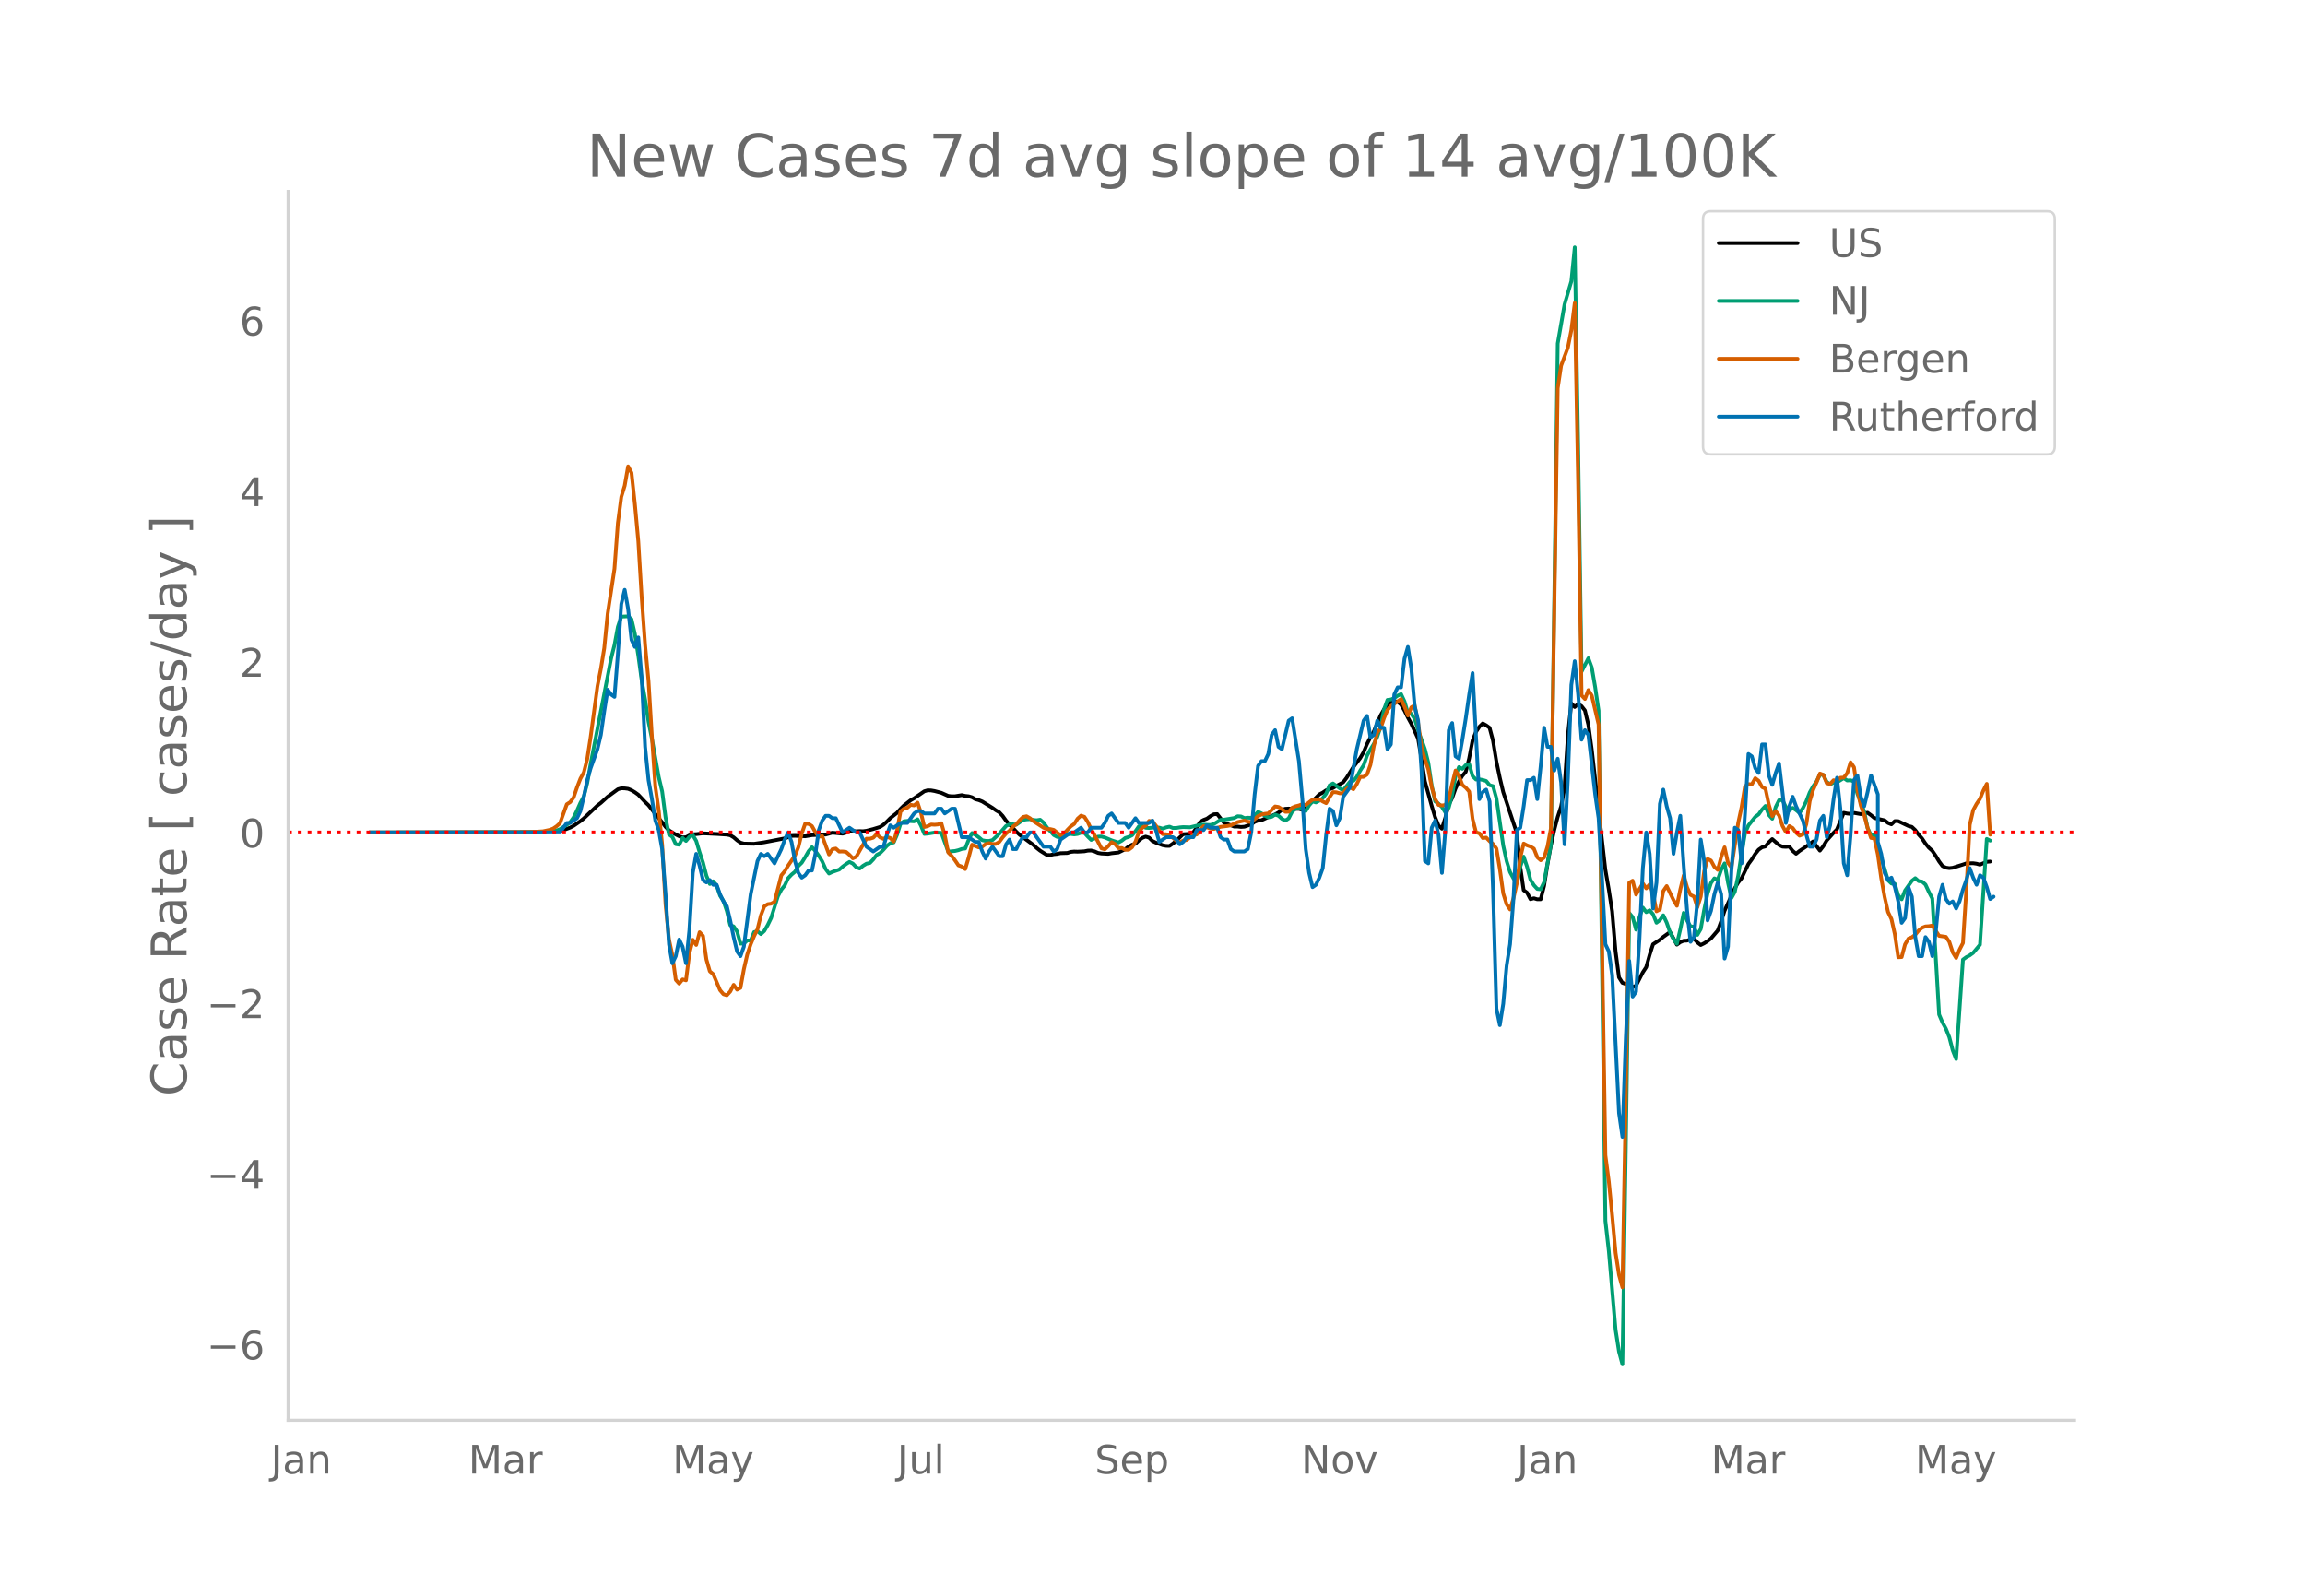 <svg height="864" viewBox="0 0 936 648" width="1248" xmlns="http://www.w3.org/2000/svg" xmlns:xlink="http://www.w3.org/1999/xlink"><defs><style>*{stroke-linecap:butt;stroke-linejoin:round}</style></defs><g id="figure_1"><path d="M0 648h936V0H0z" style="fill:#fff" id="patch_1"/><g id="axes_1"><path d="M117 576.72h725.4V77.76H117z" style="fill:none" id="patch_2"/><path clip-path="url(#p8b277b2aab)" d="m149.973 338.045 69.125-.139 6.912-.325 1.383-.177 1.382-.31 2.765-1.038 1.383-.725 2.765-1.897 1.382-1.119 5.53-5.229 1.383-1.062 2.765-2.495 4.148-3.033 1.382-.4 1.383.044 1.382.176 1.383.566 1.382.823 1.383.998 2.765 2.955 1.382 1.327 2.765 3.54 2.765 3.374 1.383 1.848 1.382 1.415 2.765 1.7 1.383.705 1.382.48 1.383-.067 1.382-.726 1.383-.499 1.382-.044 2.765-.325 5.53.258 4.148.263 1.382.263 1.383.84 1.382 1.195 1.383.96 1.382.398 4.148.08 4.147-.612 8.295-1.597 2.765-.997 1.383-.05 4.147.207 2.765-.47 2.765-.125 1.383-.137 1.382.02 2.765-.757 4.148.398 1.382-.392 1.383-.647 1.382-.045 1.383.122 1.382-.086 1.383.053 1.382-.178 2.765-.703 2.765-.845 1.383-.907 1.382-1.256 1.383-1.411 2.765-2.189 1.382-1.585 1.383-1.367 2.765-2.144 1.382-.774 4.148-2.853 1.382-.393 1.383.053 1.382.243 2.765.719 2.765 1.24 1.383.172 1.382-.019 2.765-.46 1.383.319 1.382.144 1.383.405 1.382.803 1.383.365 1.382.554 4.148 2.57 1.383.996 1.382.8 1.383 1.481 1.382 1.942 1.383 1.543 1.382 1.375 1.383 1.546 1.382 1.292 5.53 4.07 1.383 1.277 1.382 1.088 2.765 1.763 1.383.01 1.382-.331 1.383-.128 1.382-.295 2.765-.08 1.383-.442 1.382-.136 1.383.047 2.765-.147 1.382-.28 1.383-.047 1.382.358 1.383.625 1.382.232 2.765.15 1.383-.258 2.765-.3 2.765-1.33 1.382-1.115 1.383-.721 1.382-.388 1.383-1.337 1.382-1.042 1.383-.524 1.382.421 1.383 1.361 1.382.672 2.765 1.04 1.383.26 1.382.026 1.383-.964 1.382-1.134 2.765-2.666 2.765-.166 1.383-.62 1.382-1.93 1.383-2.298 1.382-.79 1.383-.52 1.382-.993 1.383-.769 1.382-.088 2.765 3.501 4.148 1.574 1.382-.003 1.383.155 1.382-.094 2.765-.95 1.383-1.01 1.382-.526 1.383-.144 2.765-1.279 1.382-.453 1.383-.623 1.382-.758 1.383-1.091 1.382-.46 1.383-.074 2.765.156 1.382-.025 1.383.365 1.382-.5 1.383-1.691 2.765-2.68 1.382-1.393 1.383-.704 1.382-.936 2.765-.927 1.383-.857 2.765-1.461 1.382-1.812 2.765-4.403 2.765-3.626 1.383-2.404 1.382-3.274 1.383-2.73 1.382-2.368 2.766-6.596 1.382-2.411 1.383-1.833 1.382-1.11 1.383-.38 1.382.193 1.383 1.205 1.382 2.391 1.383 2.822 1.382 2.522 2.765 6.023 1.383 8.26 1.382 9.083 2.765 10.003 1.383 4.539 1.382 3.423 1.383 1.314 1.382-4.425 1.383-5.339 1.382-2.679 1.383-3.862 1.382-2.875 1.383-2.296 1.382-1.59 1.383-5.505 1.382-7.233 1.383-3.486 1.382-2.109 1.383-1.363 1.382.783 1.383.997 1.382 5.22 1.383 8.43 1.382 6.62 1.383 5.82 5.53 16.684 1.382 13.562 1.383 9.602 1.382 1.012 1.383 2.659 1.382-.375 1.383.416 1.382-.011 1.383-5.382 1.382-8.817 1.383-7.66 1.382-6.279 1.383-5.26 1.382-4.28 1.383-7.455 1.382-21.43 1.383-13.004 1.382 1.51 1.383-1.23 1.382.862 1.383 1.748 1.382 5.758 1.383 9.968 5.53 48.94 1.382 7.948 1.383 9.007 1.382 16.171 1.383 10.605 1.382 2.2 1.383.482 1.382-.467 1.383 1.798 1.382-.647 2.765-5.396 1.383-2.124 1.382-4.982 1.383-4.309 2.765-1.8 1.382-1.187 2.765-1.967 2.765 5.1 1.383-.995 1.382-.575 1.383-.052 1.382-.538 1.383-.336 1.382 1.582 1.383 1.074 1.382-.681 1.383-.878 1.382-1.085 2.765-3.23 1.383-3.708 1.382-4.31 4.148-9.145 1.382-2.336 1.383-1.748 2.765-5.757 1.382-1.89 1.383-2.19 1.382-1.745 1.383-.962 1.382-.358 1.383-1.689 1.382-1.313 2.766 2.412 1.382.672 1.383.086 1.382-.117 1.383 1.743 1.382 1.17 1.383-1.125 2.765-1.834 2.765-2.037 2.765 3.726 1.382-1.801 1.383-2.313 2.765-3.102 1.382-1.385 2.765-6.773 1.383.303 1.382.138 1.383-.402 2.765.498 2.765-.557 1.382.993 1.383 1.144 4.147.948 1.383 1.059 1.382.572 1.383-1.316 1.382.018 4.148 1.967 1.382.355 1.383 1.302 1.382 1.855 1.383 1.552 1.382 2.07 1.383 1.697 1.382 1.233 1.383 2.022 1.382 2.294 1.383 1.877 1.382.656 1.383.208 1.382-.15 4.148-1.309 1.382-.466 2.765-.07 1.383.197 1.382.383 2.765-1.155 1.383-.104h0" style="fill:none;stroke:#000;stroke-linecap:round;stroke-width:1.5" id="line2d_1"/><path clip-path="url(#p8b277b2aab)" d="m149.973 338.04 69.125-.098 4.147-.227 1.383-.187 1.382-.32 1.383-.474 2.765-1.772 1.382-1.1 1.383-1.927 1.382-2.787 1.383-3.15 1.382-2.579 1.383-5.418 1.383-7.823 8.295-42.716 1.382-5.523 1.383-7.427 1.382-4.138 2.765-.113 1.383 1.152 1.382 6.005 1.383 8.844 1.382 10.066 1.383 7.745 1.382 9.031 1.383 6.939 2.765 15.472 1.382 5.834 1.383 10.564 1.382 6.92 1.383.998 1.382 2.964 1.383.229 1.382-2.771 1.383 1.228 1.382-1.674 1.383-.709 1.382 2.365 1.383 4.64 1.382 4.144 1.383 5.35 1.382 3.367 1.383-1.1 1.382 1.713 1.383 4.112 1.382 2.152 1.383 4.116 1.382 5.699 1.383.51 1.382 2.081 1.383 4.945 1.382-.058 1.383-1.254 1.382.046 1.383-3.434 1.382-.37 1.383 1.186 1.382-1.272 1.383-2.394 1.382-2.86 2.765-8.862 1.383-2.661 1.382-1.716 1.383-2.95 1.382-1.453 1.383-1.133 1.382-2.353 1.383-1.34 1.382-2.219 1.383-2.44 1.382-1.622 1.383 1.529 1.382 1.946 1.383 2.251 1.382 3.114 1.383 1.837 1.382-.643 2.765-.95 1.383-1.196 1.382-1.04 1.383-.883 1.382.689 1.383 1.463 1.382.551 1.383-1.138 1.382-.842 1.383-.273 1.382-1.447 1.383-1.837 1.382-.733 1.383-1.397 1.382-1.57 1.383-1.026 1.382-.354 1.383-3.185 1.382-4.385 1.383-1.043 1.382-.125 2.765.19 1.383-.851 1.382 2.56 1.383 3.394 1.382-.124 2.765-.456 2.765.14 2.765 7.61 2.765-.24 1.383-.332 1.382-.494 1.383-.169 1.382-3.493 1.383-2.815 1.382.749 1.383.995 1.382 1.18 1.383.27 1.383.035 1.382-.342 2.765-2.588 2.765-3.177 1.383-.633 1.382-.034 1.383.154 2.765-1.94 1.382-.218 1.383-.09 1.382.335 1.383.125 1.382-.229 1.383 1.169 1.382 1.968 2.765 3.09 1.383.75 1.382.157 2.765-1.276 1.383-.063 1.382.185 1.383-.184 1.382-.503 1.383.05 1.382 1.522 1.383 1.346 1.382-.601 1.383-.725 1.382-.061 1.383.394 2.765 1.166 2.765.894 1.382-.764 1.383-1.083 1.382-.42 1.383-.683 1.382-1.65 1.383-1.987 1.382-.19 1.383.776 1.382.09 2.765-.252 1.383.114 1.382.406 1.383-.52 1.382-.292 1.383.555 1.382-.018 1.383-.239 1.382-.125 2.765.091 4.148-.997 1.382-.08 2.765.138 1.383-.4 2.765-1.688 1.382-.072 4.148-.673 1.382-.724 1.383.085 1.382.665 1.383-.153 1.382.068 1.383-.94 1.382-1.499 1.383.613 1.382.98 1.383.655 1.382-.24 1.383-.913 1.382.492 1.383 1.242 1.382.744 1.383-.933 1.382-2.721 1.383-1.19 1.382-.233 1.383.404 1.382.762 1.383-2.325 1.382-1.566 1.383.408 1.382-.729 1.383-1.015 1.382-1.841 1.383-3.386 1.382-.737 2.765 2.005 1.383.784 2.765-3.507 1.382-.34 1.383-1.62 1.382-2.549 1.383-2.153 1.382-3.902 1.383-2.54 1.382-2.237 1.383-2.88 1.383-3.985 1.382-7.182 1.383-3.822 1.382-.16 1.383-.574 1.382-.983 1.383-.641 1.382 2.944 1.383 4.703 1.382.335 1.383 2.054 1.382 4.62 2.765 7.687 1.383 5.544 1.382 9.3 1.383 6.38 1.382.936 1.383 1.32 1.382 2.22 1.383-1.93 1.382-5.065 1.383-7.897 1.382-3.527 1.383.733 1.382-1.545 1.383-.38 1.382 4.869 1.383 1.391 1.382-.072 1.383.241 1.382.428 1.383 1.686 1.382.38 1.383 4.99 2.765 19.177 1.382 6.31 1.383 4.445 1.382 2.557 1.383 1.852 1.382-6.567 1.383-4.118 1.382 4.154 1.383 5.257 1.382 2.185 1.383 1.523 1.382.143 1.383-2.89 2.765-15.22 2.765-203.525 2.765-15.837 2.765-9.43 1.382-13.781 1.383 80.61 1.382 91.681 2.765-5.42 1.383 3.734 1.382 8.004 1.383 9.523 2.765 207.19 1.382 12.22 2.765 32.07 1.383 8.83 1.382 5.158 1.383-87.99 1.382-95.289 1.383 1.648 1.382 5.116 1.383-5.03 1.382-3.941 1.383 1.863 1.382-.76 1.383 1.614 1.382 3.437 1.383-1.049 1.382-1.978 1.383 2.997 1.382 3.991 1.383 2.66 1.382 1.923 1.383-5.904 1.382-6.682 1.383 3.21 1.382 2.311 1.383.118 1.382 3.32 1.383-2.377 1.382-7.803 1.383-6.598 1.382-4.278 1.383-1.905 1.382.59 1.383-4.045 1.382-2.61 1.383 7.867 1.382 6.206 1.383-2.49 1.382-6.626 1.383-9.023 1.382-8.115 1.383-3.243 2.765-3.465 1.382-1.021 1.383-1.953 1.382-1.46 1.383 3.637 1.382 1.557 1.383-4.751 1.383-2.781 1.382-.034 1.383 2.82 1.382 1.356 1.383-1.011 1.382.922 1.383 1.146 1.382-1.998 1.383-2.761 1.382-3.587 1.383-2.494 1.382-1.915 1.383-2.812 1.382.101 1.383 2.884 1.382.916 1.383-.6 1.382-.176 2.765-1.724 1.383.967 1.382-.081 1.383.477 1.382 4.994 2.765 7.258 1.383 6.7 1.382 2.902 1.383-.082 5.53 18.367 1.382 1.3 1.383.155 1.382 4.634 1.383 1.632 1.382-3.587 2.765-3.927 1.383-1.081 1.382 1.224 1.383.145 1.382 1.24 1.383 2.994 1.382 2.655 2.765 47.103 1.383 3.27 1.382 2.505 1.383 3.457 1.382 5.339 1.383 3.533 2.765-40.405 1.382-.997 1.383-.723 1.382-1.023 2.765-3.29 2.765-42.96 1.383.688h0" style="fill:none;stroke:#009e73;stroke-linecap:round;stroke-width:1.5" id="line2d_2"/><path clip-path="url(#p8b277b2aab)" d="m149.973 338.04 60.83-.095 5.53-.133 4.147-.247 2.765-.588 1.383-.53 1.382-.93 1.383-1.233 2.765-7.7 1.382-.872 1.383-1.878 1.382-4.077 1.383-3.585 1.382-2.522 1.383-5.462 1.383-8.97 2.765-20.578 1.382-6.998 1.383-8.478 1.382-13.958 2.765-18.226 1.383-18.624 1.382-10.564 1.383-4.57 1.382-7.852 1.383 2.617 1.382 12.745 1.383 15.077 1.382 22.93 1.383 19.23 1.382 14.585 1.383 22.758 1.382 20.065 1.383 9.71 1.382 13.75 1.383 24.542 1.382 13.977 1.383 6.449 1.382 10.07 1.383 1.536 1.382-1.706 1.383.379 1.382-10.943 1.383-5.52 1.382 2.087 1.383-5.177 1.382 1.46 1.383 9.615 1.382 4.818 1.383 1.137 2.765 6.506 1.382 1.63 1.383.437 1.382-1.517 1.383-2.712 1.382 1.972 1.383-.74 1.382-7.548 1.383-6.03 1.382-4.116 1.383-3.3 1.382-2.826 1.383-5.614 1.382-3.66 1.383-.892 1.382-.19 1.383-.777 2.765-10.753 1.382-1.67 1.383-2.275 2.765-4.078 1.382-3.394 1.383-5.576 1.382-3.964 1.383.057 1.382.91 1.383 2.485 1.382 1.84 1.383-.285 2.765 7.491 1.382-2.124 1.383-.284 1.382 1.232 1.383-.038 1.382.152 1.383 1.195 1.382 1.441 1.383-.645 4.147-7.34 1.383.02 1.382-.417 1.383-1.442 1.382 1.328 1.383.607 1.382-.816 1.383.455 1.382 1.423 1.383-4.59 1.382-7.624 1.383-1.119 1.382-.398 1.383-1.176 1.382.228 1.383-1.12 1.382 4.06 1.383 5.84 1.382-.36 1.383-.664 1.382.095 1.383-.114 1.382-.512 1.383 4.855 1.382 7.018 1.383 1.384 1.382 1.82 1.383 2.05 1.382.473 1.383 1.043 1.382-4.646 1.383-5.273 2.765 1.138 1.382-.341 1.383-1.024 1.383-.398 1.382.379 1.383-.057 1.382-.797 1.383-1.877 1.382-1.555 1.383-1.1 1.382-1.67 1.383-1.023 1.382-1.612 1.383-1.328 1.382-.285 1.383.778 1.382 1.195 4.148 2.693 1.382.569 1.383-.019 1.382.322 2.765 2.2 1.383-.569 1.382-1.63 1.383-1.423 1.382-.986 1.383-2.143 1.382-1.233 1.383.474 1.382 2.124 1.383 2.997 1.382 2.37 2.765 5.33 1.383.398 1.382-1.29 1.383-1.63 1.382.777 1.383 1.65 1.382-.038 1.383.74 1.382-.02 1.383-1.024 1.382-2.294 1.383-3.926 1.382-1.707 1.383-.872 1.382-1.935 1.383.247 1.382 1.706 1.383 2.106 1.382 1.346 1.383.02 1.382.644 1.383.853 1.382 1.176 1.383.588 1.382-.664 1.383-.246 2.765-2.03 1.382-.208 1.383-1.935 1.382-1.479 2.765 1.005 1.383.171 2.765-.872 2.765-.36 1.382-.266 2.765-1.309 2.765-.607 1.383.455 1.382.19 2.765-2.465 1.383-.645 1.382-.285 1.383-.151 2.765-2.845 1.382.227 1.383.854 1.382 1.1 1.383-.02 1.382-1.63 1.383-.588 1.382-.342 1.383-.512 1.382.323 2.765-2.181 2.765-.114 1.383.891 1.382.664 1.383-2.446 1.382-2.03 1.383.076 1.382.398 1.383-.018 1.382-1.821 1.383-.607 1.382.815 1.383-2.143 1.382-2.882 1.383-.02 1.382-.948 1.383-3.944 1.382-7.606 1.383-5.5 1.383-1.687 1.382-4.21 1.383-3.244 1.382-1.555 4.148-2.902 1.382 3.035 1.383 3.66 1.382-3.319 1.383-.796 1.382 7.055 1.383 9.862 1.382 4.95 1.383 4.134 1.382 7.245 1.383 4.78 1.382 2.389 1.383.208 1.382-.17 1.383-2.428 1.382-6.145 1.383-5.443 1.382 2.295 1.383 3.566 1.382 1.119 1.383 1.574 1.382 11.113 1.383 5.425 1.382.398 1.383 1.953 1.382-.19 1.383 1.442 1.382 1.119 1.383 1.896 1.382 8.307 1.383 9.9 1.382 4.438 1.383 2.086 1.382-4.532 1.383-6.202 1.382-10.298 1.383-5.747 1.382.74 1.383.493 1.382.853 1.383 3.49 1.382 1.214 1.383-1.1 1.382-4.514 1.383-7.358 2.765-178.692 1.382-9.199 2.765-7.396 1.383-7.017 1.382-11.02 1.383 73.681 1.382 85.648 1.383 1.48 1.382-3.623 1.383 2.238 2.765 11.72 2.765 174.937 1.382 10.602 1.383 13.958 1.382 15.097 1.383 8.933 1.382 5.082 1.383-77.568 1.382-86.786 1.383-.815 1.382 5.651 2.765-4.532 1.383 1.991 1.382-1.593 1.383 3.622 1.382 7.302 1.383-.74 1.382-7.529 1.383-1.991 2.765 5.69 1.382 2.332 1.383-6.695 1.382-5.632 1.383 4.798 1.382 3.091 1.383.664 1.382 4.362 1.383-4.305 1.382-10.26 1.383-5.064 1.382.664 1.383 2.56 1.382 1.233 1.383-5.235 1.382-3.926 1.383 6.316 1.382 1.859 2.765-18.15 1.383-6.43 1.382-8.401 1.383-.873 1.382.095 1.383-2.484 1.382 1.043 1.383 2.56 1.382.683 1.383 6.486 1.382 4.647 1.383-2.049 1.383 1.783 1.382 4.21 1.383 2.504 1.382-2.447 1.383.797 1.382 1.915 1.383 1.214 1.382-.569 1.383-4.115 1.382-9.37 1.383-4.513 1.382-3.091 1.383-3.604 1.382.55 1.383 3.395 1.382.303 1.383-1.517 1.382.209 1.383-1.214 1.382-.076 1.383-1.783 1.382-4.419 1.383 2.01 1.382 9.313 1.383 6.24 1.382 3.906 1.383 5.235 1.382 4.02 1.383.228 1.382 6.486 1.383 9.654 1.382 7.624 1.383 6.087 1.382 2.864 1.383 6.183 1.382 9.312 1.383-.076 1.382-5.158 1.383-2.333 1.382-.55 1.383-1.024 1.382-1.707 1.383-1.138 1.382-.531 1.383-.095 1.382-.247 2.765 4.173 2.765.398 1.383 2.067 1.382 4.249 1.383 2.275 1.382-3.394 1.383-2.693 1.382-21.697 1.383-26.286 1.382-5.955 1.383-2.541 1.382-2.049 1.383-3.394 1.382-2.694 1.383 20.635h0" style="fill:none;stroke:#d55e00;stroke-linecap:round;stroke-width:1.5" id="line2d_3"/><path clip-path="url(#p8b277b2aab)" d="M149.973 338.04h77.42l2.765-3.864h1.382l2.765-1.932 1.383-2.898 1.382-5.796 1.383-6.761 1.383-4.83 2.765-7.727 1.382-5.796 1.383-9.66 1.382-8.693 1.383 1.932 1.382.966 1.383-17.387 1.382-20.285 1.383-5.795 1.382 7.727 1.383 12.557 1.382 2.898 1.383-3.864 1.382 16.421 1.383 28.013 1.382 13.523 1.383 7.727 1.382 8.694 1.383 3.863 1.382 7.728 1.383 18.353 1.382 20.285 1.383 7.727 1.382-2.898 1.383-6.761 1.382 2.897 1.383 6.762 1.382-13.523 1.383-23.183 1.382-7.727 1.383 4.83 1.382 5.795 1.383.966 1.382-.966 1.383 1.932h1.382l1.383 3.864 1.382 2.898 1.383 1.932 1.382 5.795 1.383 6.762 1.382 5.795 1.383 1.932 1.382-3.864 2.765-21.25 2.765-13.523 1.383-2.898 1.382.966 1.383-.966 2.765 3.864 2.765-5.796 1.382-3.864 1.383-2.898 1.382 3.864 1.383 7.728 1.382 4.83 1.383 1.931 1.382-.966 1.383-1.932h1.382l1.383-6.761 1.382-9.66 1.383-3.863 1.382-1.932h1.383l1.382.966h1.383l2.765 5.795 2.765-1.931 2.765 1.931h1.382l2.765 5.796 2.765 1.932 2.765-1.932h1.383l1.382-4.83 1.383-3.863 1.382.966 2.765-1.932h2.765l2.765-3.864 1.383-.966h1.382l1.383.966h4.147l1.383-1.932h1.382l1.383 1.932 2.765-1.932h1.382l2.765 11.591h2.765l2.765 1.932h1.383l1.382 3.864 1.383 2.898 1.383-2.898 1.382-1.932 2.765 3.864h1.383l1.382-4.83 1.383-1.932 1.382 3.864h1.383l1.382-2.898 1.383-1.932h1.382l1.383-1.932h1.382l4.148 5.796h2.765l1.382 1.932 1.383-.966 1.382-3.864 4.148-2.898h1.382l2.765-1.931 1.383 1.931h1.382l1.383-1.931h4.147l1.383-1.932 1.382-2.898 1.383-.966 2.765 3.864h2.765l1.382 1.932 2.765-3.864 1.383 1.932h4.147l1.383-.966 1.382 3.863 1.383 4.83 2.765-1.932h2.765l1.382.966 1.383 1.932 1.382-.966 1.383-1.932h2.765l1.382-2.898h2.765l1.383-1.931 1.382.966h2.765l1.383 3.863 1.382.966h1.383l1.382 3.864 1.383.966h4.147l1.383-.966 1.382-6.762 1.383-15.455 1.382-11.59 1.383-1.933h1.382l1.383-2.898 1.382-7.727 1.383-1.932 1.382 6.762 1.383.966 2.765-11.592 1.382-.966 2.765 17.387 1.383 15.455 1.382 20.285 1.383 9.66 1.382 5.795 1.383-.966 1.382-2.898 1.383-3.863 1.382-13.524 1.383-10.625 1.382.966 1.383 5.796 1.382-2.898 1.383-8.694 2.765-3.863 2.765-15.455 2.765-11.592 1.382-1.932 1.383 8.694 1.382-.966 1.383-5.796 1.383 2.898h1.382l1.383 8.694 1.382-1.932 1.383-20.285 1.382-2.898h1.383l1.382-11.591 1.383-4.83 1.382 8.694 1.383 15.455 1.382 5.795 1.383 20.285 1.382 36.706 1.383.966 1.382-14.49 1.383-2.897 1.382 5.795 1.383 15.455 1.382-17.387 1.383-40.569 1.382-2.898 1.383 13.523 1.382.966 1.383-7.727 1.382-8.694 1.383-9.659 1.382-8.693 2.765 51.194 1.383-2.898 1.382-.965 1.383 4.83 1.382 35.739 1.383 48.297 1.382 6.761 1.383-8.693 1.382-15.455 1.383-8.693 1.382-18.353 1.383-28.013 1.382-.965 1.383-8.694 1.382-10.625h1.383l1.382-.966 1.383 8.693 1.382-13.523 1.383-15.455 1.382 7.728h1.383l1.382 9.659 1.383-4.83 1.382 9.66 1.383 25.114 1.382-27.046 1.383-37.672 1.382-9.66 1.383 13.524 1.382 18.353 1.383-3.864 1.382 1.932 2.765 24.148 1.383 9.66 1.382 24.148 1.383 27.047 1.382 2.897 1.383 9.66 2.765 56.024 1.382 9.66 1.383-40.57 1.382-30.91 1.383 14.49 1.382-1.933 1.383-21.25 1.382-28.978 1.383-14.49 1.382 8.694 1.383 22.216 1.382-10.625 1.383-31.876 1.382-5.795 1.383 6.761 1.382 4.83 1.383 14.489 1.382-8.694 1.383-6.761 1.382 20.285 1.383 18.352 1.382 12.558 1.383-1.932 1.382-14.49 1.383-25.114 1.382 8.694 1.383 24.148 1.382-3.864 1.383-6.761 1.382-4.83 1.383 4.83 1.382 26.08 1.383-4.83 1.382-30.91 1.383-17.386 1.382.965 1.383 13.524 1.382-20.285 1.383-24.149 1.382.966 1.383 4.83 1.382 1.932 1.383-11.591h1.382l1.383 12.557 1.382 3.864 1.383-4.83 1.383-3.864 1.382 11.591 1.383 12.558 1.382-6.762 1.383-3.864 1.382 3.864 2.765 5.796 1.383 5.795 1.382 4.83h1.383l1.382-2.898 1.383-7.727 1.382-1.932 1.383 8.693 1.382-4.83 1.383-10.625 1.382-8.693 1.383 12.557 1.382 22.217 1.383 4.83 1.382-16.422 1.383-22.216 1.382-1.932 1.383 8.693 1.382 3.864 1.383-5.796 1.382-6.761 2.765 7.727v19.32l1.383 4.829 1.382 7.727 1.383 2.898 1.382-.966 1.383 3.864 1.382 5.796 1.383 8.693 1.382-1.932 1.383-12.557 1.382 3.864 1.383 16.42 1.382 7.728h1.383l1.382-7.727 1.383 1.932 1.382 5.795 1.383-9.66 1.382-14.488 1.383-4.83 1.382 5.796 1.383 1.932 1.382-.966 1.383 2.897 1.382-2.897 1.383-4.83 1.382-3.864 1.383-4.83 1.382 3.864 1.383 2.898 1.382-3.864 1.383.966 1.382 3.864 1.383 4.83 1.382-.966h0" style="fill:none;stroke:#0072b2;stroke-linecap:round;stroke-width:1.5" id="line2d_4"/><path clip-path="url(#p8b277b2aab)" d="M117 338.04h725.4" style="fill:none;stroke:red;stroke-dasharray:1.5,2.475;stroke-dashoffset:0;stroke-width:1.5" id="line2d_5"/><path d="M117 576.72V77.76" style="fill:none;stroke:#d3d3d3;stroke-linecap:square;stroke-linejoin:miter;stroke-width:1.25" id="patch_3"/><path d="M117 576.72h725.4" style="fill:none;stroke:#d3d3d3;stroke-linecap:square;stroke-linejoin:miter;stroke-width:1.25" id="patch_4"/><g id="matplotlib.axis_1"><g id="xtick_1"><g style="fill:#696969" transform="matrix(.16 0 0 -.16 109.99 598.378)" id="text_1"><defs><path d="M9.813 72.906h9.859V5.078q0-13.187-5-19.14-5-5.954-16.094-5.954h-3.75v8.297h3.078q6.531 0 9.219 3.672Q9.813-4.39 9.813 5.078z" id="DejaVuSans-74"/><path d="M34.281 27.484q-10.89 0-15.093-2.484-4.204-2.484-4.204-8.5 0-4.781 3.157-7.594 3.156-2.797 8.562-2.797 7.485 0 12 5.297 4.516 5.297 4.516 14.078v2zm17.922 3.72V0H43.22v8.297Q40.14 3.328 35.547.953q-4.594-2.375-11.234-2.375-8.391 0-13.36 4.719Q6 8.016 6 15.922q0 9.219 6.172 13.906 6.187 4.688 18.437 4.688h12.61v.89q0 6.203-4.078 9.594-4.078 3.39-11.453 3.39-4.688 0-9.141-1.124-4.438-1.125-8.531-3.375v8.312q4.921 1.906 9.562 2.844 4.64.953 9.031.953 11.875 0 17.735-6.156 5.86-6.14 5.86-18.64z" id="DejaVuSans-97"/><path d="M54.89 33.016V0h-8.984v32.719q0 7.765-3.031 11.61-3.031 3.858-9.078 3.858-7.281 0-11.484-4.64-4.204-4.625-4.204-12.64V0H9.08v54.688h9.03v-8.5q3.235 4.937 7.594 7.374Q30.078 56 35.797 56q9.422 0 14.25-5.828 4.844-5.828 4.844-17.156z" id="DejaVuSans-110"/></defs><use xlink:href="#DejaVuSans-74"/><use x="29.492" xlink:href="#DejaVuSans-97"/><use x="90.771" xlink:href="#DejaVuSans-110"/></g></g><g id="xtick_2"><g style="fill:#696969" transform="matrix(.16 0 0 -.16 190.18 598.378)" id="text_2"><defs><path d="M9.813 72.906h14.703l18.593-49.61 18.703 49.61h14.704V0H66.89v64.016l-18.797-50h-9.907l-18.796 50V0H9.813z" id="DejaVuSans-77"/><path d="M41.11 46.297q-1.516.875-3.297 1.281Q36.03 48 33.89 48q-7.625 0-11.703-4.953-4.079-4.953-4.079-14.234V0H9.08v54.688h9.03v-8.5q2.844 4.984 7.375 7.39Q30.031 56 36.531 56q.922 0 2.047-.125 1.125-.11 2.484-.36z" id="DejaVuSans-114"/></defs><use xlink:href="#DejaVuSans-77"/><use x="86.279" xlink:href="#DejaVuSans-97"/><use x="147.559" xlink:href="#DejaVuSans-114"/></g></g><g id="xtick_3"><g style="fill:#696969" transform="matrix(.16 0 0 -.16 273.066 598.378)" id="text_3"><defs><path d="M32.172-5.078q-3.797-9.766-7.422-12.735-3.61-2.984-9.656-2.984H7.906v7.516h5.282q3.703 0 5.75 1.765Q21-9.766 23.483-3.219l1.61 4.094-22.11 53.813H12.5l17.094-42.766 17.093 42.766h9.516z" id="DejaVuSans-121"/></defs><use xlink:href="#DejaVuSans-77"/><use x="86.279" xlink:href="#DejaVuSans-97"/><use x="147.559" xlink:href="#DejaVuSans-121"/></g></g><g id="xtick_4"><g style="fill:#696969" transform="matrix(.16 0 0 -.16 364.286 598.378)" id="text_4"><defs><path d="M8.5 21.578v33.11h8.984V21.922q0-7.766 3.016-11.656 3.031-3.875 9.094-3.875 7.265 0 11.484 4.64 4.234 4.64 4.234 12.656v31h8.985V0h-8.984v8.406Q42.047 3.422 37.718 1q-4.313-2.422-10.032-2.422-9.421 0-14.312 5.86Q8.5 10.296 8.5 21.578zM31.11 56z" id="DejaVuSans-117"/><path d="M9.422 75.984h8.984V0H9.422z" id="DejaVuSans-108"/></defs><use xlink:href="#DejaVuSans-74"/><use x="29.492" xlink:href="#DejaVuSans-117"/><use x="92.871" xlink:href="#DejaVuSans-108"/></g></g><g id="xtick_5"><g style="fill:#696969" transform="matrix(.16 0 0 -.16 444.574 598.378)" id="text_5"><defs><path d="M53.516 70.516V60.89q-5.61 2.687-10.594 4-4.984 1.328-9.625 1.328-8.047 0-12.422-3.125t-4.375-8.89q0-4.845 2.906-7.313 2.907-2.453 11.016-3.97l5.953-1.218q11.031-2.11 16.281-7.406 5.25-5.297 5.25-14.172 0-10.61-7.11-16.078-7.093-5.469-20.812-5.469-5.172 0-11.015 1.172Q13.14.922 6.89 3.219v10.156q6-3.36 11.765-5.078 5.766-1.703 11.328-1.703 8.438 0 13.032 3.312 4.593 3.328 4.593 9.485 0 5.359-3.297 8.39-3.296 3.032-10.812 4.547L27.484 33.5q-11.03 2.188-15.968 6.875-4.922 4.688-4.922 13.047 0 9.672 6.812 15.234 6.813 5.563 18.766 5.563 5.14 0 10.453-.938 5.328-.922 10.89-2.765z" id="DejaVuSans-83"/><path d="M56.203 29.594v-4.39H14.891q.593-9.282 5.593-14.142 5-4.859 13.938-4.859 5.172 0 10.031 1.266 4.86 1.265 9.656 3.812v-8.5Q49.266.734 44.187-.344 39.11-1.422 33.892-1.422q-13.094 0-20.735 7.61-7.64 7.625-7.64 20.625 0 13.421 7.25 21.296Q20.016 56 32.328 56q11.031 0 17.453-7.11 6.422-7.093 6.422-19.296zm-8.984 2.64q-.094 7.36-4.125 11.75-4.032 4.407-10.672 4.407-7.516 0-12.031-4.25-4.516-4.25-5.203-11.97z" id="DejaVuSans-101"/><path d="M18.11 8.203v-29H9.077v75.484h9.031v-8.296q2.844 4.875 7.157 7.234Q29.594 56 35.594 56q9.968 0 16.187-7.906 6.235-7.907 6.235-20.797T51.78 6.484q-6.218-7.906-16.187-7.906-6 0-10.328 2.375-4.313 2.375-7.157 7.25zm30.578 19.094q0 9.906-4.079 15.547-4.078 5.64-11.203 5.64-7.14 0-11.218-5.64-4.079-5.64-4.079-15.547 0-9.906 4.078-15.547 4.079-5.64 11.22-5.64 7.124 0 11.202 5.64t4.078 15.547z" id="DejaVuSans-112"/></defs><use xlink:href="#DejaVuSans-83"/><use x="63.477" xlink:href="#DejaVuSans-101"/><use x="125" xlink:href="#DejaVuSans-112"/></g></g><g id="xtick_6"><g style="fill:#696969" transform="matrix(.16 0 0 -.16 528.371 598.378)" id="text_6"><defs><path d="M9.813 72.906h13.28l32.329-60.984v60.984h9.562V0h-13.28L19.39 60.984V0H9.813z" id="DejaVuSans-78"/><path d="M30.61 48.39q-7.22 0-11.422-5.64-4.204-5.64-4.204-15.453 0-9.813 4.172-15.453 4.188-5.64 11.453-5.64 7.188 0 11.375 5.655 4.203 5.672 4.203 15.438 0 9.719-4.203 15.406-4.187 5.688-11.375 5.688zm0 7.61q11.718 0 18.406-7.625 6.703-7.61 6.703-21.078 0-13.422-6.703-21.078-6.688-7.64-18.407-7.64-11.765 0-18.437 7.64-6.656 7.656-6.656 21.078 0 13.469 6.656 21.078Q18.844 56 30.609 56z" id="DejaVuSans-111"/><path d="M2.984 54.688H12.5L29.594 8.797l17.093 45.89h9.516L35.687 0H23.485z" id="DejaVuSans-118"/></defs><use xlink:href="#DejaVuSans-78"/><use x="74.805" xlink:href="#DejaVuSans-111"/><use x="135.986" xlink:href="#DejaVuSans-118"/></g></g><g id="xtick_7"><g style="fill:#696969" transform="matrix(.16 0 0 -.16 615.987 598.378)" id="text_7"><use xlink:href="#DejaVuSans-74"/><use x="29.492" xlink:href="#DejaVuSans-97"/><use x="90.771" xlink:href="#DejaVuSans-110"/></g></g><g id="xtick_8"><g style="fill:#696969" transform="matrix(.16 0 0 -.16 694.793 598.378)" id="text_8"><use xlink:href="#DejaVuSans-77"/><use x="86.279" xlink:href="#DejaVuSans-97"/><use x="147.559" xlink:href="#DejaVuSans-114"/></g></g><g id="xtick_9"><g style="fill:#696969" transform="matrix(.16 0 0 -.16 777.68 598.378)" id="text_9"><use xlink:href="#DejaVuSans-77"/><use x="86.279" xlink:href="#DejaVuSans-97"/><use x="147.559" xlink:href="#DejaVuSans-121"/></g></g></g><g id="matplotlib.axis_2"><g id="ytick_1"><g style="fill:#696969" transform="matrix(.16 0 0 -.16 83.912 552.03)" id="text_10"><defs><path d="M10.594 35.5h62.593v-8.297H10.594z" id="DejaVuSans-8722"/><path d="M33.016 40.375q-6.641 0-10.532-4.547-3.875-4.531-3.875-12.437 0-7.86 3.875-12.438 3.891-4.562 10.532-4.562 6.64 0 10.515 4.562 3.875 4.578 3.875 12.438 0 7.906-3.875 12.437-3.875 4.547-10.515 4.547zm19.578 30.922v-8.984q-3.719 1.75-7.5 2.671-3.782.938-7.5.938-9.766 0-14.922-6.594-5.14-6.594-5.875-19.922 2.875 4.25 7.219 6.516 4.359 2.266 9.578 2.266 10.984 0 17.36-6.672 6.374-6.657 6.374-18.125 0-11.235-6.64-18.032-6.641-6.78-17.672-6.78-12.657 0-19.344 9.687-6.688 9.703-6.688 28.109 0 17.281 8.204 27.563 8.203 10.28 22.015 10.28 3.719 0 7.5-.734t7.89-2.187z" id="DejaVuSans-54"/></defs><use xlink:href="#DejaVuSans-8722"/><use x="83.789" xlink:href="#DejaVuSans-54"/></g></g><g id="ytick_2"><g style="fill:#696969" transform="matrix(.16 0 0 -.16 83.912 482.726)" id="text_11"><defs><path d="M37.797 64.313 12.89 25.39h24.906zm-2.594 8.593H47.61V25.391h10.407v-8.203H47.609V0h-9.812v17.188H4.89v9.515z" id="DejaVuSans-52"/></defs><use xlink:href="#DejaVuSans-8722"/><use x="83.789" xlink:href="#DejaVuSans-52"/></g></g><g id="ytick_3"><g style="fill:#696969" transform="matrix(.16 0 0 -.16 83.912 413.422)" id="text_12"><defs><path d="M19.188 8.297h34.421V0H7.33v8.297q5.609 5.812 15.296 15.594 9.703 9.797 12.188 12.64 4.734 5.313 6.609 9 1.89 3.688 1.89 7.25 0 5.813-4.078 9.469-4.078 3.672-10.625 3.672-4.64 0-9.797-1.61-5.14-1.609-11-4.89v9.969Q13.767 71.78 18.938 73q5.188 1.219 9.485 1.219 11.328 0 18.062-5.672 6.735-5.656 6.735-15.125 0-4.5-1.688-8.531-1.672-4.016-6.125-9.485-1.218-1.422-7.765-8.187-6.532-6.766-18.453-18.922z" id="DejaVuSans-50"/></defs><use xlink:href="#DejaVuSans-8722"/><use x="83.789" xlink:href="#DejaVuSans-50"/></g></g><g id="ytick_4"><g style="fill:#696969" transform="matrix(.16 0 0 -.16 97.32 344.118)" id="text_13"><defs><path d="M31.781 66.406q-7.61 0-11.453-7.5Q16.5 51.422 16.5 36.375q0-14.984 3.828-22.484 3.844-7.5 11.453-7.5 7.672 0 11.5 7.5 3.844 7.5 3.844 22.484 0 15.047-3.844 22.531-3.828 7.5-11.5 7.5zm0 7.813q12.266 0 18.735-9.703 6.468-9.688 6.468-28.141 0-18.406-6.468-28.11-6.47-9.687-18.735-9.687-12.25 0-18.718 9.688-6.47 9.703-6.47 28.109 0 18.453 6.47 28.14Q19.53 74.22 31.78 74.22z" id="DejaVuSans-48"/></defs><use xlink:href="#DejaVuSans-48"/></g></g><g id="ytick_5"><use xlink:href="#DejaVuSans-50" style="fill:#696969" transform="matrix(.16 0 0 -.16 97.32 274.814)" id="text_14"/></g><g id="ytick_6"><use xlink:href="#DejaVuSans-52" style="fill:#696969" transform="matrix(.16 0 0 -.16 97.32 205.51)" id="text_15"/></g><g id="ytick_7"><use xlink:href="#DejaVuSans-54" style="fill:#696969" transform="matrix(.16 0 0 -.16 97.32 136.206)" id="text_16"/></g><g style="fill:#696969" transform="matrix(0 -.2 -.2 0 75.753 445.117)" id="text_17"><defs><path d="M64.406 67.281v-10.39q-4.984 4.64-10.625 6.922-5.64 2.296-11.984 2.296-12.5 0-19.14-7.64-6.641-7.64-6.641-22.094 0-14.406 6.64-22.047 6.64-7.64 19.14-7.64 6.345 0 11.985 2.296 5.64 2.297 10.625 6.938V5.609Q59.234 2.094 53.437.33q-5.78-1.75-12.218-1.75-16.563 0-26.094 10.124-9.516 10.14-9.516 27.672 0 17.578 9.516 27.703 9.531 10.14 26.094 10.14 6.531 0 12.312-1.734 5.797-1.734 10.875-5.203z" id="DejaVuSans-67"/><path d="M44.281 53.078v-8.5q-3.797 1.953-7.906 2.922-4.094.984-8.5.984-6.688 0-10.031-2.047-3.344-2.046-3.344-6.156 0-3.125 2.39-4.906 2.391-1.781 9.626-3.39l3.078-.688q9.562-2.047 13.593-5.781 4.032-3.735 4.032-10.422 0-7.625-6.032-12.078-6.03-4.438-16.578-4.438-4.39 0-9.156.86Q10.688.296 5.422 2v9.281q4.984-2.594 9.812-3.89 4.829-1.282 9.579-1.282 6.343 0 9.75 2.172 3.421 2.172 3.421 6.125 0 3.656-2.468 5.61-2.453 1.953-10.813 3.765l-3.125.735q-8.344 1.75-12.062 5.39-3.704 3.64-3.704 9.985 0 7.718 5.47 11.906Q16.75 56 26.811 56q4.97 0 9.36-.734 4.406-.72 8.11-2.188z" id="DejaVuSans-115"/><path d="M44.39 34.188q3.172-1.079 6.172-4.594 3-3.516 6.032-9.672L66.609 0H56l-9.313 18.703q-3.624 7.328-7.015 9.719-3.39 2.39-9.25 2.39h-10.75V0h-9.86v72.906h22.266q12.5 0 18.656-5.234 6.157-5.219 6.157-15.766 0-6.89-3.203-11.437-3.204-4.532-9.297-6.282zM19.673 64.797V38.922h12.406q7.125 0 10.766 3.297 3.64 3.297 3.64 9.687 0 6.39-3.64 9.64-3.64 3.25-10.766 3.25z" id="DejaVuSans-82"/><path d="M18.313 70.219V54.688h18.5v-6.985h-18.5V18.016q0-6.688 1.828-8.594 1.828-1.906 7.453-1.906h9.218V0h-9.218q-10.407 0-14.36 3.875-3.953 3.89-3.953 14.14v29.688H2.687v6.984h6.594V70.22z" id="DejaVuSans-116"/><path d="M8.594 75.984h20.703V69H17.578V-6.203h11.719v-6.984H8.594z" id="DejaVuSans-91"/><path d="M48.781 52.594v-8.407q-3.812 2.11-7.64 3.157-3.828 1.047-7.735 1.047-8.75 0-13.593-5.547-4.829-5.532-4.829-15.547 0-10.016 4.829-15.563 4.843-5.53 13.593-5.53 3.907 0 7.735 1.046 3.828 1.047 7.64 3.156V2.094Q45.016.344 40.984-.531q-4.015-.89-8.562-.89-12.36 0-19.64 7.765-7.266 7.765-7.266 20.953 0 13.375 7.343 21.031Q20.22 56 33.016 56q4.14 0 8.093-.86 3.953-.843 7.672-2.546z" id="DejaVuSans-99"/><path d="M25.39 72.906h8.297L8.297-9.28H0z" id="DejaVuSans-47"/><path d="M45.406 46.39v29.594h8.985V0h-8.985v8.203Q42.578 3.328 38.25.953q-4.313-2.375-10.375-2.375-9.906 0-16.14 7.906-6.22 7.922-6.22 20.813 0 12.89 6.22 20.797Q17.968 56 27.874 56q6.063 0 10.375-2.375 4.328-2.36 7.156-7.234zm-30.61-19.093q0-9.906 4.079-15.547 4.078-5.64 11.203-5.64 7.125 0 11.219 5.64 4.11 5.64 4.11 15.547 0 9.906-4.11 15.547-4.094 5.64-11.219 5.64-7.125 0-11.203-5.64-4.078-5.64-4.078-15.547z" id="DejaVuSans-100"/><path d="M30.422 75.984v-89.171H9.719v6.984H21.39V69H9.719v6.984z" id="DejaVuSans-93"/></defs><use xlink:href="#DejaVuSans-67"/><use x="69.824" xlink:href="#DejaVuSans-97"/><use x="131.104" xlink:href="#DejaVuSans-115"/><use x="183.203" xlink:href="#DejaVuSans-101"/><use x="244.727" xlink:href="#DejaVuSans-32"/><use x="276.514" xlink:href="#DejaVuSans-82"/><use x="343.746" xlink:href="#DejaVuSans-97"/><use x="405.025" xlink:href="#DejaVuSans-116"/><use x="444.234" xlink:href="#DejaVuSans-101"/><use x="505.758" xlink:href="#DejaVuSans-32"/><use x="537.545" xlink:href="#DejaVuSans-91"/><use x="576.559" xlink:href="#DejaVuSans-32"/><use x="608.346" xlink:href="#DejaVuSans-99"/><use x="663.326" xlink:href="#DejaVuSans-97"/><use x="724.605" xlink:href="#DejaVuSans-115"/><use x="776.705" xlink:href="#DejaVuSans-101"/><use x="838.229" xlink:href="#DejaVuSans-115"/><use x="890.328" xlink:href="#DejaVuSans-47"/><use x="924.02" xlink:href="#DejaVuSans-100"/><use x="987.496" xlink:href="#DejaVuSans-97"/><use x="1048.775" xlink:href="#DejaVuSans-121"/><use x="1107.955" xlink:href="#DejaVuSans-32"/><use x="1139.742" xlink:href="#DejaVuSans-93"/></g></g><g style="fill:#696969" transform="matrix(.24 0 0 -.24 238.224 71.76)" id="text_18"><defs><path d="M4.203 54.688h8.985l11.234-42.672 11.172 42.672h10.593l11.235-42.672 11.187 42.672h8.985L63.28 0H52.688L40.922 44.828 29.109 0H18.5z" id="DejaVuSans-119"/><path d="M8.203 72.906h46.875v-4.203L28.61 0H18.312L43.22 64.594H8.203z" id="DejaVuSans-55"/><path d="M45.406 27.984q0 9.766-4.031 15.125-4.016 5.375-11.297 5.375-7.219 0-11.25-5.375-4.031-5.359-4.031-15.125 0-9.718 4.031-15.093t11.25-5.375q7.281 0 11.297 5.375 4.031 5.375 4.031 15.093zm8.985-21.203q0-13.953-6.203-20.765Q42-20.797 29.203-20.797q-4.734 0-8.937.703-4.203.703-8.157 2.172v8.735q3.954-2.141 7.813-3.157 3.86-1.031 7.86-1.031 8.843 0 13.234 4.61 4.39 4.609 4.39 13.937v4.453q-2.781-4.844-7.125-7.234Q33.938 0 27.875 0 17.828 0 11.672 7.656q-6.156 7.672-6.156 20.328 0 12.688 6.156 20.344Q17.828 56 27.875 56q6.063 0 10.406-2.39 4.344-2.391 7.125-7.22v8.297h8.985z" id="DejaVuSans-103"/><path d="M37.11 75.984V68.5h-8.594q-4.828 0-6.72-1.953-1.874-1.953-1.874-7.031v-4.828h14.797v-6.985H19.922V0H10.89v47.703H2.297v6.984h8.594V58.5q0 9.125 4.25 13.297 4.25 4.187 13.468 4.187z" id="DejaVuSans-102"/><path d="M12.406 8.297h16.11v55.625l-17.532-3.516v8.985l17.438 3.515h9.86V8.296H54.39V0H12.406z" id="DejaVuSans-49"/><path d="M9.813 72.906h9.859V42.094L52.39 72.906h12.703L28.906 38.922 67.672 0H54.688L19.672 35.11V0h-9.86z" id="DejaVuSans-75"/></defs><use xlink:href="#DejaVuSans-78"/><use x="74.805" xlink:href="#DejaVuSans-101"/><use x="136.328" xlink:href="#DejaVuSans-119"/><use x="218.115" xlink:href="#DejaVuSans-32"/><use x="249.902" xlink:href="#DejaVuSans-67"/><use x="319.727" xlink:href="#DejaVuSans-97"/><use x="381.006" xlink:href="#DejaVuSans-115"/><use x="433.105" xlink:href="#DejaVuSans-101"/><use x="494.629" xlink:href="#DejaVuSans-115"/><use x="546.729" xlink:href="#DejaVuSans-32"/><use x="578.516" xlink:href="#DejaVuSans-55"/><use x="642.139" xlink:href="#DejaVuSans-100"/><use x="705.615" xlink:href="#DejaVuSans-32"/><use x="737.402" xlink:href="#DejaVuSans-97"/><use x="798.682" xlink:href="#DejaVuSans-118"/><use x="857.861" xlink:href="#DejaVuSans-103"/><use x="921.338" xlink:href="#DejaVuSans-32"/><use x="953.125" xlink:href="#DejaVuSans-115"/><use x="1005.225" xlink:href="#DejaVuSans-108"/><use x="1033.008" xlink:href="#DejaVuSans-111"/><use x="1094.189" xlink:href="#DejaVuSans-112"/><use x="1157.666" xlink:href="#DejaVuSans-101"/><use x="1219.189" xlink:href="#DejaVuSans-32"/><use x="1250.977" xlink:href="#DejaVuSans-111"/><use x="1312.158" xlink:href="#DejaVuSans-102"/><use x="1347.363" xlink:href="#DejaVuSans-32"/><use x="1379.15" xlink:href="#DejaVuSans-49"/><use x="1442.773" xlink:href="#DejaVuSans-52"/><use x="1506.396" xlink:href="#DejaVuSans-32"/><use x="1538.184" xlink:href="#DejaVuSans-97"/><use x="1599.463" xlink:href="#DejaVuSans-118"/><use x="1658.643" xlink:href="#DejaVuSans-103"/><use x="1722.119" xlink:href="#DejaVuSans-47"/><use x="1755.811" xlink:href="#DejaVuSans-49"/><use x="1819.434" xlink:href="#DejaVuSans-48"/><use x="1883.057" xlink:href="#DejaVuSans-48"/><use x="1946.68" xlink:href="#DejaVuSans-75"/></g><g id="legend_1"><path d="M694.75 184.5H831.2q3.2 0 3.2-3.2V88.96q0-3.2-3.2-3.2H694.75q-3.2 0-3.2 3.2v92.34q0 3.2 3.2 3.2z" style="fill:none;opacity:.8;stroke:#ccc;stroke-linejoin:miter" id="patch_5"/><path d="M697.95 98.718h32" style="fill:none;stroke:#000;stroke-linecap:round;stroke-width:1.5" id="line2d_6"/><g style="fill:#696969" transform="matrix(.16 0 0 -.16 742.75 104.317)" id="text_19"><defs><path d="M8.688 72.906h9.921V28.61q0-11.718 4.235-16.875 4.25-5.14 13.781-5.14 9.469 0 13.719 5.14 4.25 5.157 4.25 16.875v44.297H64.5V27.391q0-14.25-7.063-21.532-7.046-7.28-20.812-7.28-13.828 0-20.89 7.28-7.047 7.282-7.047 21.532z" id="DejaVuSans-85"/></defs><use xlink:href="#DejaVuSans-85"/><use x="73.193" xlink:href="#DejaVuSans-83"/></g><path d="M697.95 122.203h32" style="fill:none;stroke:#009e73;stroke-linecap:round;stroke-width:1.5" id="line2d_8"/><g style="fill:#696969" transform="matrix(.16 0 0 -.16 742.75 127.802)" id="text_20"><use xlink:href="#DejaVuSans-78"/><use x="74.805" xlink:href="#DejaVuSans-74"/></g><path d="M697.95 145.688h32" style="fill:none;stroke:#d55e00;stroke-linecap:round;stroke-width:1.5" id="line2d_10"/><g style="fill:#696969" transform="matrix(.16 0 0 -.16 742.75 151.287)" id="text_21"><defs><path d="M19.672 34.813V8.108H35.5q7.953 0 11.781 3.297 3.844 3.297 3.844 10.078 0 6.844-3.844 10.078-3.828 3.25-11.781 3.25zm0 29.984V42.828h14.61q7.218 0 10.75 2.703 3.546 2.719 3.546 8.282 0 5.515-3.547 8.25-3.531 2.734-10.75 2.734zm-9.86 8.11h25.204q11.28 0 17.375-4.688Q58.5 63.53 58.5 54.89q0-6.703-3.125-10.657-3.125-3.953-9.188-4.922 7.282-1.562 11.313-6.53 4.031-4.954 4.031-12.376 0-9.765-6.64-15.093Q48.25 0 35.984 0H9.812z" id="DejaVuSans-66"/></defs><use xlink:href="#DejaVuSans-66"/><use x="68.604" xlink:href="#DejaVuSans-101"/><use x="130.127" xlink:href="#DejaVuSans-114"/><use x="169.49" xlink:href="#DejaVuSans-103"/><use x="232.967" xlink:href="#DejaVuSans-101"/><use x="294.49" xlink:href="#DejaVuSans-110"/></g><path d="M697.95 169.173h32" style="fill:none;stroke:#0072b2;stroke-linecap:round;stroke-width:1.5" id="line2d_12"/><g style="fill:#696969" transform="matrix(.16 0 0 -.16 742.75 174.773)" id="text_22"><defs><path d="M54.89 33.016V0h-8.984v32.719q0 7.765-3.031 11.61-3.031 3.858-9.078 3.858-7.281 0-11.484-4.64-4.204-4.625-4.204-12.64V0H9.08v75.984h9.03V46.188q3.235 4.937 7.594 7.374Q30.078 56 35.797 56q9.422 0 14.25-5.828 4.844-5.828 4.844-17.156z" id="DejaVuSans-104"/></defs><use xlink:href="#DejaVuSans-82"/><use x="64.982" xlink:href="#DejaVuSans-117"/><use x="128.361" xlink:href="#DejaVuSans-116"/><use x="167.57" xlink:href="#DejaVuSans-104"/><use x="230.949" xlink:href="#DejaVuSans-101"/><use x="292.473" xlink:href="#DejaVuSans-114"/><use x="333.586" xlink:href="#DejaVuSans-102"/><use x="368.791" xlink:href="#DejaVuSans-111"/><use x="429.973" xlink:href="#DejaVuSans-114"/><use x="469.336" xlink:href="#DejaVuSans-100"/></g></g></g></g><defs><clipPath id="p8b277b2aab"><path d="M117 77.76h725.4v498.96H117z"/></clipPath></defs></svg>
